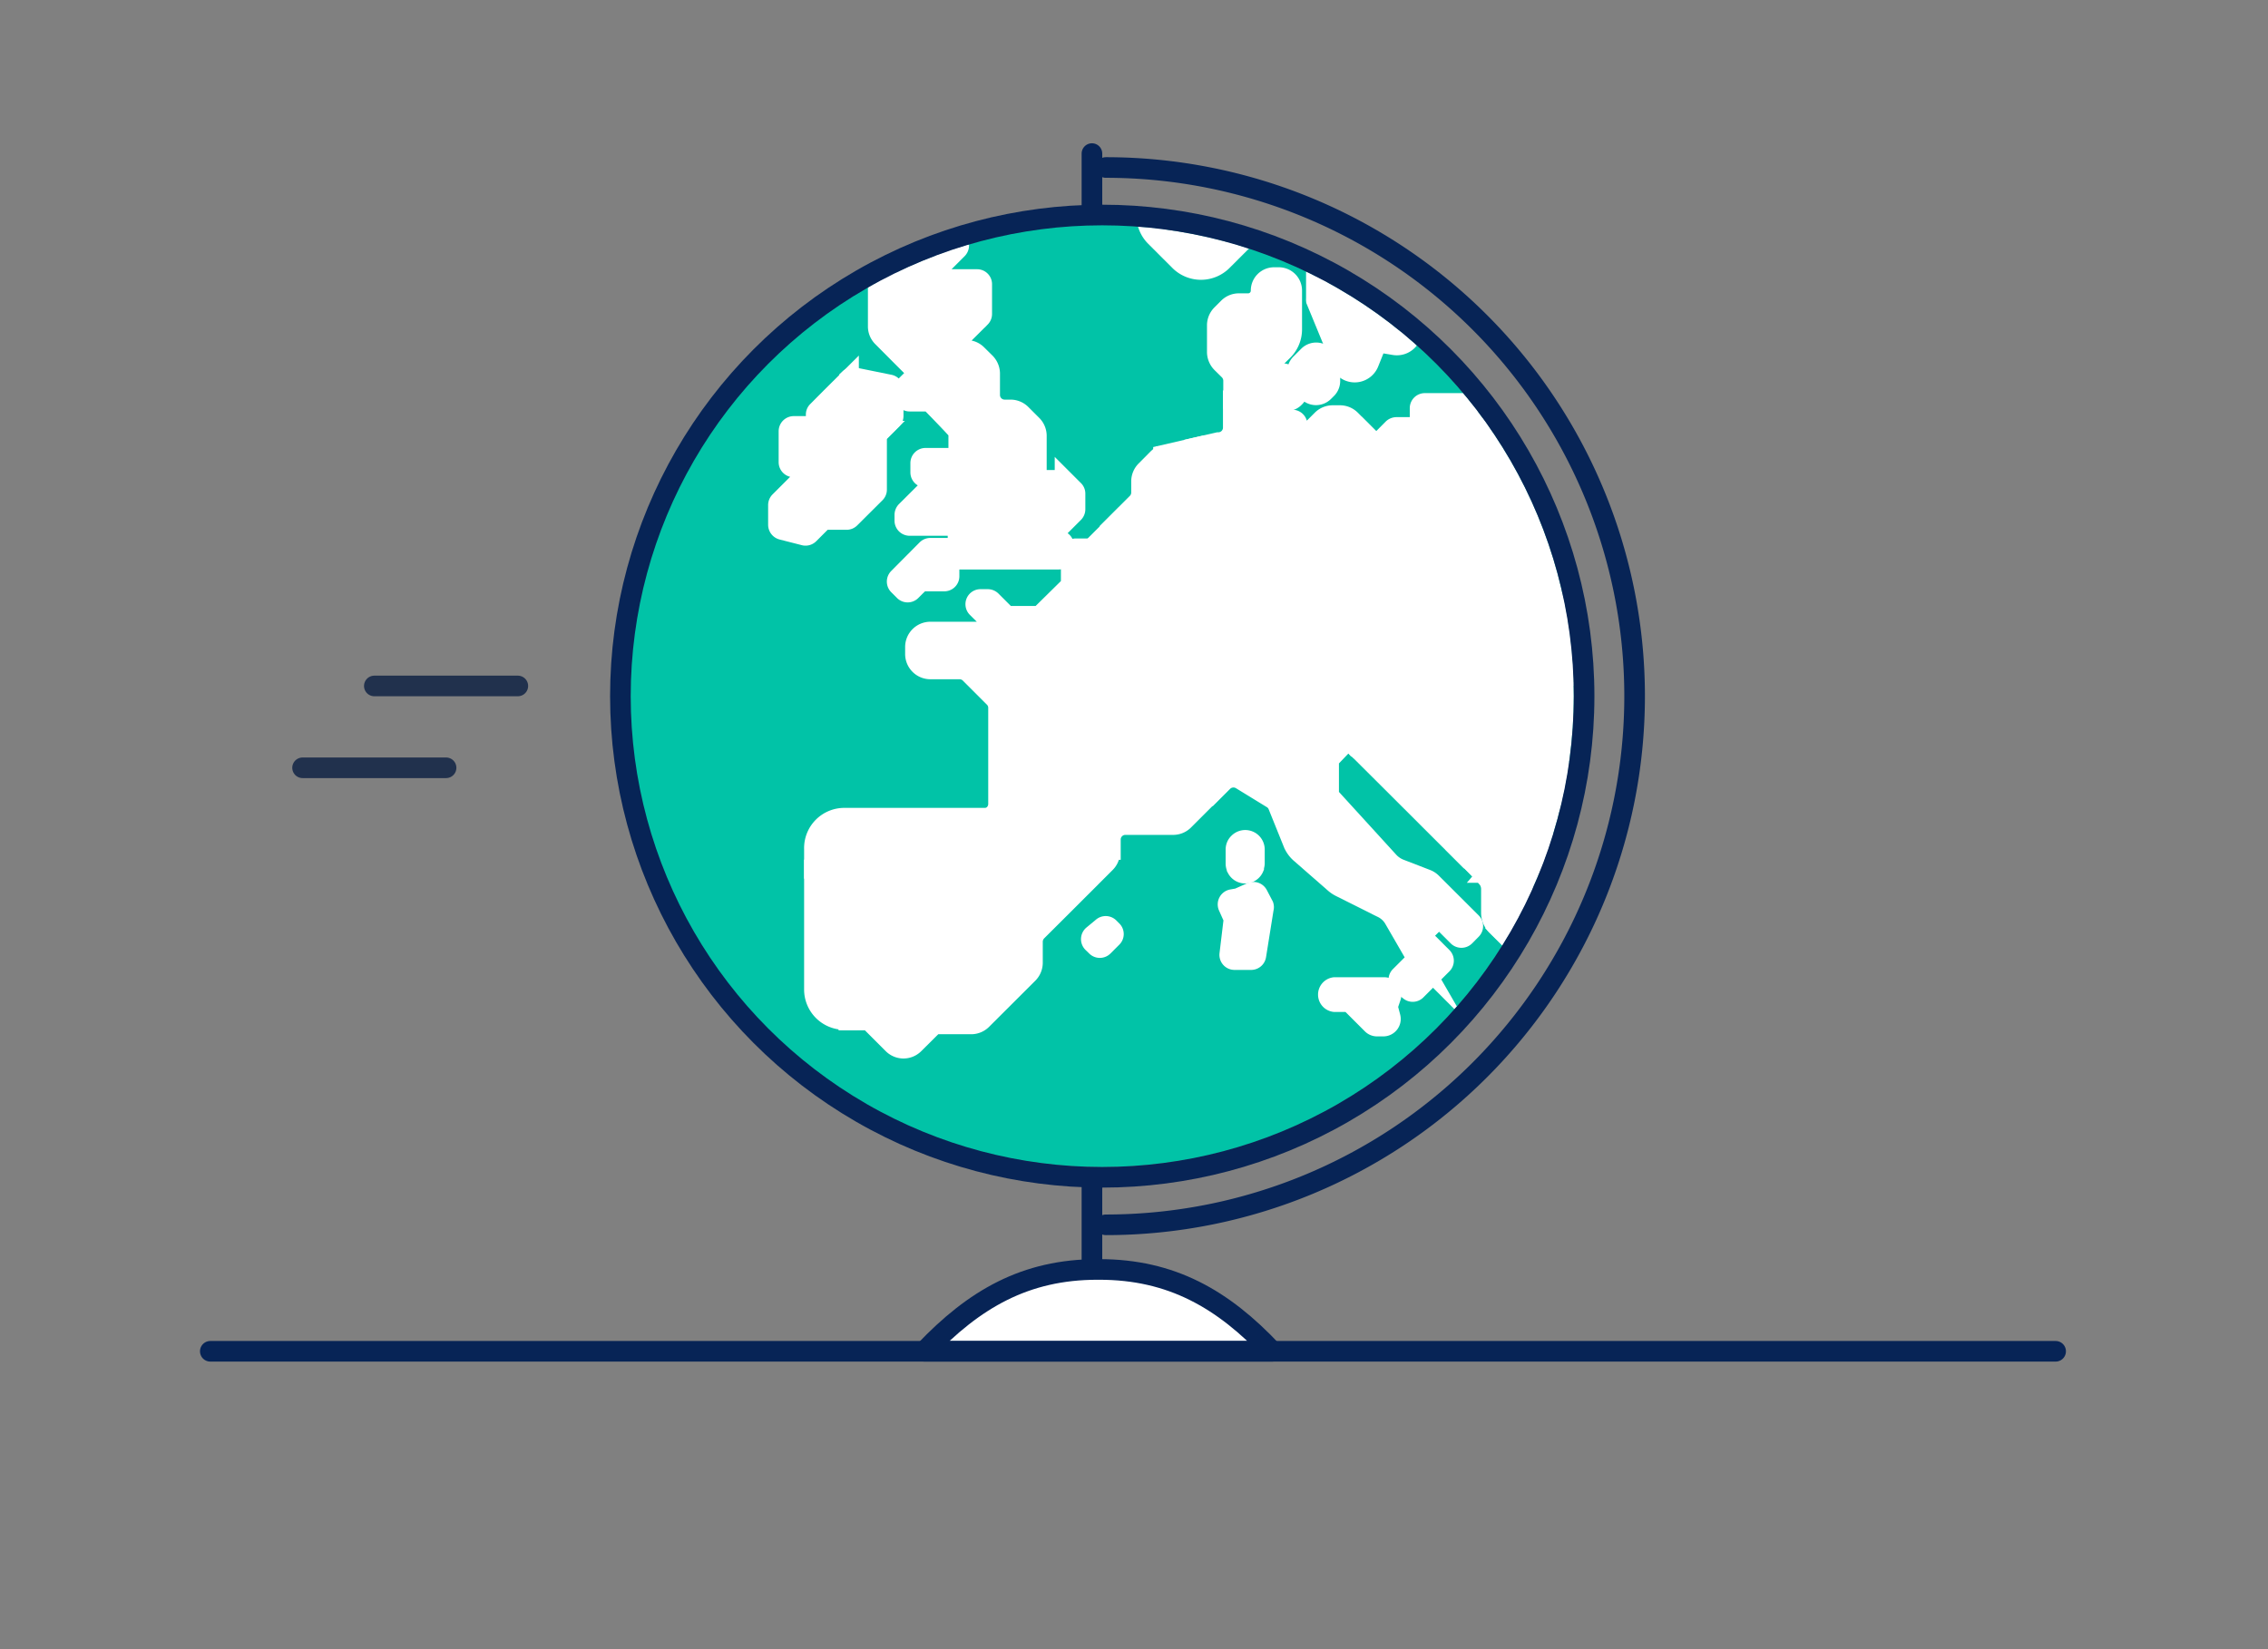 <svg id="Layer_1" data-name="Layer 1" xmlns="http://www.w3.org/2000/svg" xmlns:xlink="http://www.w3.org/1999/xlink" viewBox="0 0 220 160"><rect x="0" y="0" width="220" height="160" fill="#808080" stroke="none"/><defs><style>.cls-1{fill:#01c3a7;}.cls-2,.cls-6{fill:#fff;}.cls-2,.cls-3,.cls-8{stroke:#072456;}.cls-2,.cls-3,.cls-7,.cls-8{stroke-linecap:round;}.cls-2,.cls-3,.cls-7{stroke-linejoin:round;}.cls-2,.cls-3,.cls-6,.cls-7,.cls-8{stroke-width:2px;}.cls-3,.cls-7,.cls-8{fill:none;}.cls-4{clip-path:url(#clip-path);}.cls-5{clip-path:url(#clip-path-2);}.cls-6{stroke:#fff;}.cls-6,.cls-8{stroke-miterlimit:10;}.cls-7{stroke:#21314d;}</style><clipPath id="clip-path"><ellipse class="cls-1" cx="106.9" cy="67.54" rx="45.76" ry="45.7"/></clipPath><clipPath id="clip-path-2"><rect class="cls-1" x="58.29" y="10.82" width="101.83" height="101.69"/></clipPath></defs><title>Dashboard_TrainilneEurope</title><path class="cls-2" d="M89.68,131.1c4.82-5.07,9.78-7.94,16.78-7.94h.17c7,0,12,2.87,16.77,7.94Z"/><line class="cls-3" x1="105.92" y1="20.86" x2="105.92" y2="14.9"/><line class="cls-3" x1="105.92" y1="122.16" x2="105.92" y2="115.21"/><path class="cls-3" d="M107.27,16.25a51.29,51.29,0,1,1,0,102.58"/><ellipse class="cls-1" cx="106.9" cy="67.54" rx="45.76" ry="45.7"/><g class="cls-4"><rect class="cls-1" x="58.29" y="10.82" width="101.83" height="101.69"/><g class="cls-5"><g id="Separate_countries" data-name="Separate countries"><path class="cls-6" d="M133.22,44.63l.24.25a.65.65,0,0,1,0,.93l-.37.37a.51.51,0,0,0,0,.72l.83.83a.64.64,0,0,1,.19.46v3.25a.48.48,0,0,0,.15.36l.53.53a.68.68,0,0,1,.19.46v.65a.66.66,0,0,1-.27.53l.78,0a1.52,1.52,0,0,1,.48.1l1.78.69a.39.39,0,0,1,.28.43l0,.25a.25.25,0,0,0,0,.17l.45.61a.23.23,0,0,0,.22.1.26.26,0,0,0,.19-.15l.19-.44a.38.38,0,0,1,.26-.22.37.37,0,0,1,.33.07l4.05,3.21a.24.24,0,0,0,.14,0l5.9.31a.3.3,0,0,1,.18.06l1.79,1.14a.25.25,0,0,0,.17,0l.53-.09a.26.26,0,0,0,.17-.12.23.23,0,0,0,0-.2l-.46-1.25a.37.37,0,0,1,.08-.4l2.56-2.56a.2.2,0,0,0,.07-.16v-3.7h0V49.8a.23.23,0,0,0-.07-.17l-.36-.36a.37.37,0,0,1-.11-.27.4.4,0,0,1,.11-.27l1.32-1.31a.26.26,0,0,0,.07-.17V44.81a.28.28,0,0,0-.07-.17l-1.15-1.15a.42.42,0,0,1-.09-.14L154,42l-1-1a.43.43,0,0,1-.13-.3v-.19h-6.92a.6.6,0,0,1-.23.06h-1.95a.47.47,0,0,1-.46-.46V39.6a.46.46,0,0,0-.46-.46h-4.64a.46.46,0,0,0-.46.46V41a.47.47,0,0,1-.47.47h-1.82a.51.51,0,0,0-.33.13l-1.31,1.32a.47.47,0,0,1-.66,0l-.07-.07v1.45A.48.48,0,0,0,133.22,44.63Z"/><path class="cls-6" d="M82.64,96.51l.38-.37a1.39,1.39,0,0,0,.4-1V89.74a1.51,1.51,0,0,1,.45-1.08l.91-.9a1.38,1.38,0,0,0,.4-1v-1A1.38,1.38,0,0,0,83.8,84.4H79V96a2.91,2.91,0,0,0,2.91,2.91h.26V97.59A1.5,1.5,0,0,1,82.64,96.51Z"/><path class="cls-6" d="M108.14,52.4h1.52a.49.49,0,0,0,.33-.13l.64-.64a.6.6,0,0,1,.86,0L112.9,53a.62.62,0,0,1,.18.42v.45a.46.46,0,0,0,.46.46.47.47,0,0,0,.46-.46V51a.63.63,0,0,1,.17-.43l1.46-1.45a.51.51,0,0,0,.13-.33V43.5l-2.9.67a1.49,1.49,0,0,0-.55.34l-1.15,1.16a1.46,1.46,0,0,0-.43,1v1.14a1.45,1.45,0,0,1-.42,1l-2.62,2.62v.46A.45.45,0,0,0,108.14,52.4Z"/><path class="cls-6" d="M135.21,72.55a.51.51,0,0,0,.36-.15l.74-.74a.49.49,0,0,0,.15-.36v-.78a.65.65,0,0,1,.2-.47l.81-.81a.51.51,0,0,0,0-.72l0,0a.54.54,0,0,0-.73,0l-.52.53a.68.68,0,0,1-.47.19h-1.17a.49.49,0,0,0-.36.15l-.34.34a.66.66,0,0,1-.46.19h-2a.78.78,0,0,1,0,.22v1.54a.7.7,0,0,1-.16.44h0l.47.46h3.48Z"/><path class="cls-6" d="M152.85,39.17a.32.32,0,0,0-.08-.21l-.55-.55a.32.32,0,0,0-.21-.08h-1.3a.43.43,0,0,1-.3-.13l-2-2v1.94a.46.46,0,0,1-.46.47h-1.32a.46.46,0,0,0-.47.46v1a.52.52,0,0,1-.07.25h6.76Z"/><path class="cls-6" d="M140.62,80.64l-3.33-3.33a1.51,1.51,0,0,1-.45-1.08V73.8a.31.31,0,0,1,.3-.3h5.36a.31.31,0,0,1,.21.09l1.3,1.3a.16.16,0,0,0,.22,0l.49-.48a.15.15,0,0,0,0-.11V72.93a.15.15,0,0,0,0-.11L143.6,71.7s0-.06-.06-.09a2,2,0,0,1-1.2.43h-.09a1.89,1.89,0,0,1-1.06-.39l-1-.75-.13-.11-2.32-2a.62.62,0,0,1-.18.57l-.81.81a.51.51,0,0,0-.15.37v.78a.66.66,0,0,1-.19.46l-.75.75a.66.66,0,0,1-.46.19h-3.34l2.76,2.75,6.4,6.39v-.23A1.36,1.36,0,0,0,140.62,80.64Z"/><path class="cls-6" d="M143.21,79.93l1-1a.29.29,0,0,1,.21-.09h.46a.16.16,0,0,0,.16-.15v-.33a.16.16,0,0,0-.05-.11l-.32-.32a.29.29,0,0,1-.06-.33.28.28,0,0,1,.27-.18.14.14,0,0,0,.14-.1.14.14,0,0,0,0-.16l-.73-.73a.28.28,0,0,1-.07-.3l.47-1.46-.34.34a.31.31,0,0,1-.42,0l-1.3-1.31a.15.15,0,0,0-.11,0h-5.36a.15.15,0,0,0-.15.15v2.43a1.38,1.38,0,0,0,.4,1l3.33,3.32a1.51,1.51,0,0,1,.45,1.08V82l1.59,1.59V81A1.51,1.51,0,0,1,143.21,79.93Z"/><path class="cls-6" d="M104.41,82a.36.36,0,0,0-.36-.36h-2.18a.36.36,0,0,0-.36.35v0a.5.5,0,0,1-.5.5h-2.1a.47.47,0,0,1-.35-.15l-2.81-2.8a.44.44,0,0,1-.1-.16l0,0-.19,0H81.94A2.9,2.9,0,0,0,79,82.36v1.89H83.8a1.53,1.53,0,0,1,1.53,1.53v1a1.51,1.51,0,0,1-.45,1.08l-.91.91a1.35,1.35,0,0,0-.4,1v5.42a1.51,1.51,0,0,1-.45,1.08l-.37.37a1.34,1.34,0,0,0-.41,1v1.32h1.77a.46.46,0,0,1,.33.13l2.2,2.2a1.44,1.44,0,0,0,2,0l1.82-1.81a.45.45,0,0,1,.33-.14h3.44a1.45,1.45,0,0,0,1-.42l4.5-4.49a1.47,1.47,0,0,0,.42-1v-2.1a1.5,1.5,0,0,1,.43-1l2.81-2.8,3.83-3.83a1.46,1.46,0,0,0,.43-1v0h-2.81A.5.5,0,0,1,104.41,82Z"/><path class="cls-6" d="M131.29,71.64V70.1a.51.51,0,0,0-.51-.51H129a.61.61,0,0,1-.46-.2l-1.16-1.15a.51.51,0,0,0-.37-.15h-2.71a.51.51,0,0,0-.36.15l-2.89,2.89a.65.65,0,0,1-.93,0l-.83-.83a.54.54,0,0,0-.73,0l-.7.7a.62.62,0,0,1-.46.19h-2v.36a.55.55,0,0,0,.15.36l.78.77a.68.68,0,0,1,.19.47.66.66,0,0,1-.19.46L116,74a.51.51,0,0,0,0,.72l.26.27a.62.62,0,0,1,.19.46v1.23a.51.51,0,0,0,.52.51h.14l.14,0,1.36-1.36a1.47,1.47,0,0,1,1.79-.22l3,1.84a1.42,1.42,0,0,1,.59.69l1.48,3.67a2.63,2.63,0,0,0,.75,1l3.27,2.86a2.69,2.69,0,0,0,.6.39l4,2a2.7,2.7,0,0,1,1.17,1.1l2.07,3.58a.47.47,0,0,1-.08.56l-1.43,1.43a.46.46,0,0,0,.05.69l.86.66a.46.46,0,0,0,.61,0l2.55-2.55a.46.46,0,0,0,0-.65l-1.77-1.77a.47.47,0,0,1,0-.66l1.15-1.14a.46.46,0,0,1,.65,0l1.51,1.51a.47.47,0,0,0,.66,0l.64-.65a.46.46,0,0,0,0-.65l-3.85-3.84a1.47,1.47,0,0,0-.51-.34l-2.59-1a2.92,2.92,0,0,1-1.07-.73L129,77.35a.47.47,0,0,1-.12-.31V73.85a.48.48,0,0,1,.13-.32L130.47,72a.45.45,0,0,1,.66,0l0,0h0A.5.5,0,0,0,131.29,71.64Z"/><path class="cls-6" d="M117,77.31a.66.66,0,0,1-.66-.66V75.42a.51.51,0,0,0-.15-.36l-.27-.26a.68.68,0,0,1-.19-.47.66.66,0,0,1,.19-.46l.37-.36a.55.55,0,0,0,.15-.36.51.51,0,0,0-.15-.36l-.78-.78a.66.66,0,0,1-.19-.46v-.86a.5.5,0,0,0-.32-.48.51.51,0,0,0-.55.11.65.65,0,0,1-.47.2.66.66,0,0,1-.46-.19l0,0a.67.67,0,0,1,0-.93L117,65.83a.51.51,0,0,0,.15-.36V62.33a.64.64,0,0,1,.19-.47l.6-.6a.49.49,0,0,0,.11-.56.5.5,0,0,0-.47-.31h-1a.66.66,0,0,1-.46-.19l-1-1a.51.51,0,0,0-.36-.15h-1.5a.62.62,0,0,1-.46-.19l-1.5-1.5a.56.56,0,0,0-.37-.15h-1.86a.67.67,0,0,1-.47-.19L106,54.44a.63.63,0,0,1-.2-.46v-.74h-1.43a.45.45,0,0,0-.46.46v2.91a.43.43,0,0,1-.14.32L101,59.66a.51.51,0,0,1-.33.13H97.83a.46.46,0,0,1-.32-.13l-1.37-1.37a.49.49,0,0,0-.33-.13h-.69a.46.46,0,0,0-.33.79l1.59,1.58a.46.46,0,0,1-.33.79h-5.8a1.45,1.45,0,0,0-1.45,1.46v.67a1.45,1.45,0,0,0,1.45,1.45h2.86a1.45,1.45,0,0,1,1,.43l2.32,2.32a1.42,1.42,0,0,1,.43,1V78a1.44,1.44,0,0,1-1.11,1.4h0a.28.28,0,0,0,.08.11l2.8,2.8a.33.33,0,0,0,.25.1H101a.36.36,0,0,0,.36-.35v0a.5.5,0,0,1,.5-.5h2.18a.5.5,0,0,1,.5.5.36.36,0,0,0,.36.36h2.81v-1A1.45,1.45,0,0,1,109.17,80h4.65a1.45,1.45,0,0,0,1-.42l2.25-2.25H117Z"/><path class="cls-6" d="M144.77,83.74v-.37a1.51,1.51,0,0,1,.45-1.08l0,0a1.51,1.51,0,0,1,1.08-.45h.09a.15.15,0,0,0,.11,0l.61-.61L144.35,79l0,0-1,1a1.37,1.37,0,0,0-.4,1v2.72L144.16,85h0l.29-.35A1.34,1.34,0,0,0,144.77,83.74Z"/><path class="cls-6" d="M155-22.78l-.7-.7a2.31,2.31,0,0,1-.7-1.68,2.22,2.22,0,0,0-.66-1.58l-6.13-6.13-.11.11a1.07,1.07,0,0,0-.31.76v1.51a1.22,1.22,0,0,1-1.22,1.22h-1.69a1.07,1.07,0,0,0-.76.32l-3.46,3.45a1.07,1.07,0,0,0-.32.76v3.38a1.2,1.2,0,0,1-.36.86l-5.39,5.39a1.07,1.07,0,0,0-.31.76v9.92a1.22,1.22,0,0,1-.36.86l-3,3a1.1,1.1,0,0,0-.31.76V14.32a1.22,1.22,0,0,1-.36.86l-1.33,1.32a1.07,1.07,0,0,0-.31.76v2.11a1.22,1.22,0,0,1-1.18,1.21l1.53,1.53a.49.49,0,0,1,.13.33V29a.59.59,0,0,0,0,.14l2.69,6.53a1.45,1.45,0,0,0,2.38-.49l.67-1.67a.46.46,0,0,1,.51-.28l1.31.22a1.45,1.45,0,0,0,1.49-.68l1.25-2.08a1.54,1.54,0,0,0,.21-.75V23.27a1.73,1.73,0,0,1,.51-1.23L142,18.8a1.78,1.78,0,0,0,.51-1.24V15A1.76,1.76,0,0,0,142,13.8l-1.3-1.3a1.73,1.73,0,0,1-.51-1.23v-6A1.72,1.72,0,0,1,140.72,4l9-9a1.78,1.78,0,0,0,.51-1.23v-4.19a1.72,1.72,0,0,1,.51-1.23l1.64-1.64a1.75,1.75,0,0,1,2.47,0l.79.79v-8.66A2.26,2.26,0,0,0,155-22.78Z"/><path class="cls-6" d="M172,1.61,170.15,0a1.56,1.56,0,0,1-.55-1.14,1.57,1.57,0,0,1,.46-1.18,1.43,1.43,0,0,0,.42-1,1.42,1.42,0,0,0-.42-1l-1.63-1.63A1.56,1.56,0,0,1,168-7.07v-3.58a1.57,1.57,0,0,1,.46-1.12l.59-.59a1.39,1.39,0,0,0,.42-1v-1a1.42,1.42,0,0,0-.13-.61l-1.75-3.67a1.57,1.57,0,0,1,0-1.37l1.37-2.84a1.42,1.42,0,0,0-.28-1.64l-2-2a1.58,1.58,0,0,1-.47-1.12v-4.68a1.57,1.57,0,0,1,.47-1.12l.54-.55a1.44,1.44,0,0,0,0-2l-2.67-2.66a1.24,1.24,0,0,1-.93.44h-2.16a1.07,1.07,0,0,0-1.07,1.07v4.49a1.22,1.22,0,0,1-.36.86l-1.39,1.39a1.24,1.24,0,0,1-.87.36h-3.86a1.2,1.2,0,0,1-.86-.36L149.47-34a1.07,1.07,0,0,0-.76-.31A1.1,1.1,0,0,0,148-34l-1,1,6.13,6.12a2.38,2.38,0,0,1,.7,1.69,2.18,2.18,0,0,0,.66,1.58l.7.7a2.38,2.38,0,0,1,.7,1.69v8.81l1.27,1.27a1.72,1.72,0,0,1,.51,1.23v2.31a1.73,1.73,0,0,1-.51,1.23L149.55,1.2A1.73,1.73,0,0,0,149,2.43v10.5a1.73,1.73,0,0,0,.51,1.23L152,16.62a1.74,1.74,0,0,0,1.9.37l7.19-3a1.7,1.7,0,0,1,.67-.13h2l8.42-10.26A1.42,1.42,0,0,0,172,1.61Z"/><path class="cls-6" d="M127.1,19.37V17.26a1.22,1.22,0,0,1,.36-.86l1.32-1.32a1.07,1.07,0,0,0,.32-.76V.17a1.22,1.22,0,0,1,.36-.86l3-3a1.1,1.1,0,0,0,.31-.76v-9.92a1.2,1.2,0,0,1,.36-.86l5.39-5.39a1.07,1.07,0,0,0,.32-.76v-3.38a1.21,1.21,0,0,1,.35-.86L142.64-29a1.23,1.23,0,0,1,.87-.36h1.69a1.07,1.07,0,0,0,1.07-1.08V-32a1.2,1.2,0,0,1,.36-.86l1.22-1.22a1.22,1.22,0,0,1,.86-.36,1.23,1.23,0,0,1,.87.36l3.52,3.52a1.07,1.07,0,0,0,.76.31h3.86a1.07,1.07,0,0,0,.76-.31l1.4-1.39a1.1,1.1,0,0,0,.31-.76V-37.2a1.22,1.22,0,0,1,1.22-1.22h2.16a1.07,1.07,0,0,0,1.07-1.07v-6.14H154.33a2.87,2.87,0,0,0-2.05.85L136.73-29.26a2.91,2.91,0,0,0-.85,2.06v1.12a2.91,2.91,0,0,1-.85,2l-6.45,6.44a2.88,2.88,0,0,0-.85,2.05V-9.1A2.91,2.91,0,0,1,126.88-7L119.62.2l-7.54,7.53a2.91,2.91,0,0,0-.85,2V20.94a2.92,2.92,0,0,0,.85,2l2.36,2.36a2.92,2.92,0,0,0,4.11,0l5.82-5.81a.46.46,0,0,1,.65,0l.91.91h.1A1.07,1.07,0,0,0,127.1,19.37Z"/><path class="cls-6" d="M150.71,38.18H152a.44.44,0,0,1,.31.13l.55.55a.44.44,0,0,1,.13.31v1.47a.3.3,0,0,0,.08.2l1.58,1.57a.29.29,0,0,0,.2.09h1.78a.31.31,0,0,0,.21-.09L159,40.26a.29.29,0,0,0,.09-.21V38.86a.43.43,0,0,1,.44-.43H161a.25.25,0,0,0,.2-.09l.5-.49a.28.28,0,0,0,.06-.32.3.3,0,0,0-.27-.17.44.44,0,0,1-.43-.44v-1l-3.33-3.32a1.39,1.39,0,0,0-1-.41h-5.83a1.38,1.38,0,0,0-1,.41l-1.28,1.28a.57.57,0,0,1-.13.08l-.13,0v2l2.1,2.1A.3.3,0,0,0,150.71,38.18Z"/><path class="cls-6" d="M172,69.24a1.45,1.45,0,0,1,1-.42h2.07a1.45,1.45,0,0,1,1,.37l.42.38a1.46,1.46,0,0,1,.06,2.11l-.6.59a.43.43,0,0,0,0,.61l.49.5a1.11,1.11,0,0,1,.34.81v.2a1.15,1.15,0,0,0,.34.82l.33.33a1.15,1.15,0,0,0,1.63,0h0a1.13,1.13,0,0,1,.81-.34h.53a1.45,1.45,0,0,0,1-.42l.09-.09a1.5,1.5,0,0,1,1-.43h.67a.43.43,0,1,0,0-.86h-.89a1.49,1.49,0,0,1-1-.42l-.2-.21a1.46,1.46,0,0,1-.43-1V71a1.5,1.5,0,0,1,.43-1l.72-.72a1.49,1.49,0,0,1,1-.42h2.56a.43.43,0,0,0,.3-.13l1.17-1.16a.75.75,0,0,0,.22-.53.75.75,0,0,1,.75-.76h.28l1.43-1.42a.48.48,0,0,1,.36-.15h1.87a.36.36,0,0,0,.36-.36V59.75a.36.36,0,0,0-.11-.25l-3.57-3.57a1.19,1.19,0,0,0-.87-.36H182.2a.51.51,0,0,1-.51-.51V52.64a.36.36,0,0,0-.36-.36h-1.89a.51.51,0,0,1-.36-.87l.76-.76a.36.36,0,0,0,.11-.26.36.36,0,0,0-.11-.25l-1.37-1.37a.33.33,0,0,0-.25-.1h-3a.37.37,0,0,0-.37.36.5.5,0,0,1-.5.5h-.83a.55.55,0,0,1-.31-.1h-.32a1.43,1.43,0,0,0-1.43,1.43,1.59,1.59,0,0,1-1.59,1.58h-3a1.57,1.57,0,0,1-1.12-.46l-1.11-1.11a1.42,1.42,0,0,0-1-.42h-6.53a1.43,1.43,0,0,0-1,.42L155,52v3.66a.4.4,0,0,1-.11.27l-2.56,2.55a.24.24,0,0,0-.06.25l.47,1.25a.36.36,0,0,1,0,.32.38.38,0,0,1-.27.19l-.53.09h-.06l-.4,2.18.06.06,1.39,1.39a.28.28,0,0,0,.17.07h3.39a.35.35,0,0,1,.27.11l.65.64a.2.2,0,0,0,.16.07H158a.23.23,0,0,0,.23-.23v-.35a.39.39,0,0,1,.39-.38h1.88a.23.23,0,0,0,.24-.23v-.62a.38.38,0,0,1,.38-.38h.69l.11,0v0l.69-.13H165a.23.23,0,0,1,.17.07l2.45,2.44a.28.28,0,0,1,.07.17v.78a.07.07,0,0,0,0,.06l.82.82a.23.23,0,0,1,.07.17v.56a.07.07,0,0,0,0,.06l.65.65a.23.23,0,0,1,.07.17v.88a.23.23,0,0,1-.24.23h-1.17a.23.23,0,0,1-.24-.23.09.09,0,0,0-.16-.07l-.11.11a.07.07,0,0,0,0,.06v1.19a.2.2,0,0,1-.07.16l-1.83,1.83.54.54a.23.23,0,0,0,.17.07h.93a.23.23,0,0,0,.17-.07l.69-.68a.38.38,0,0,1,.54,0l.23.23a1.22,1.22,0,0,1,.35-.78Z"/><path class="cls-6" d="M121.91,36.68a.42.42,0,0,1,.13-.32L124.45,34a2.88,2.88,0,0,0,.85-2.05V28.2A1.26,1.26,0,0,0,124,26.93h-.41a1.26,1.26,0,0,0-1.26,1.27h0a1.26,1.26,0,0,1-1.27,1.26h-.91a1.42,1.42,0,0,0-1,.43l-.64.64a1.46,1.46,0,0,0-.43,1v2.66a1.5,1.5,0,0,0,.43,1l.73.72a1.49,1.49,0,0,1,.42,1v1.75h2.24Z"/><path class="cls-6" d="M148.56,33.77l1.29-1.27a1.49,1.49,0,0,1,1.07-.45h5.83a1.51,1.51,0,0,1,1.08.45l3.23,3.22v-.14a.43.43,0,0,1,.43-.43h2.32a.29.29,0,0,0,.2-.09l1.57-1.56h-.37a.51.51,0,0,1-.51-.51V29.2a.35.35,0,0,0-.1-.26l-1.15-1.14a.51.51,0,0,1-.15-.36.49.49,0,0,1,.15-.36h-3a1.55,1.55,0,0,1-1.08-.44l-.67-.67a1.39,1.39,0,0,0-1-.41,1.36,1.36,0,0,0-1,.41l-.22.21a1.49,1.49,0,0,1,.16.65v1.82a1.42,1.42,0,0,1-2.42,1l-1.78-1.77a1.44,1.44,0,0,0-2.05,0l-1.61,1.61a1.46,1.46,0,0,0-.43,1v3.34l.07,0A.16.16,0,0,0,148.56,33.77Z"/><path class="cls-6" d="M166.42,75.62l.26-.26a1.19,1.19,0,0,1,.85-.35h0a1.19,1.19,0,0,0,1.19-1.19v-.65l-.34-.33a.24.24,0,0,0-.33,0l-.69.69a.39.39,0,0,1-.27.11h-.93a.39.39,0,0,1-.27-.11l-.65-.65a.4.4,0,0,1-.11-.27v-4.9a.28.28,0,0,0-.07-.17l-1.67-1.66a.39.39,0,0,1-.11-.27V64.53a.23.23,0,0,0-.07-.17L162,63.11a.24.24,0,0,0-.16-.07h-.69a.23.23,0,0,0-.23.24v.62a.39.39,0,0,1-.39.38h-1.88a.23.23,0,0,0-.24.23v.35a.38.38,0,0,1-.38.38h-.44a.39.39,0,0,1-.27-.11l-.64-.65a.23.23,0,0,0-.17-.07H153l-.41.53a.38.38,0,0,1-.3.15h-.73a.27.27,0,0,0-.17.06l-.81.81a.28.28,0,0,0-.07.17V67a.39.39,0,0,1-.11.27l-.84.84a.23.23,0,0,0-.07.17V69.4a.36.36,0,0,1-.12.27l-.66.66a.36.36,0,0,1-.25.11l-1.34.07,2.95,2.94a.3.3,0,0,1,.08.21v1.12a.16.16,0,0,0,.16.16h2.05a.29.29,0,0,1,.3.3v1.41a.16.16,0,0,0,.05.11l1.16,1.16a.16.16,0,0,0,.11,0h5.8a.16.16,0,0,0,.11,0L161,76.83a.3.3,0,0,1,.21-.08h2.5a.3.3,0,0,1,.21.08L166.07,79V76.46A1.19,1.19,0,0,1,166.42,75.62Z"/><path class="cls-6" d="M157.73,25.42a1.51,1.51,0,0,1,1.08.45l.67.66a1.39,1.39,0,0,0,1,.41h3.13l.47-.47a.36.36,0,0,0,.11-.25.36.36,0,0,0-.11-.26l-.58-.58A1.51,1.51,0,0,1,163,24.3V22.44a1.51,1.51,0,0,1,.45-1.08l1.65-1.65a.35.35,0,0,0,0-.51l-.72-.73a1,1,0,0,1-.93.75h-6.91a1.38,1.38,0,0,0-1,.42l-.89.88a1.45,1.45,0,0,0-.41,1v1.71a1.43,1.43,0,0,0,.41,1l1.6,1.6a2,2,0,0,1,.19.22l.18-.18A1.53,1.53,0,0,1,157.73,25.42Z"/><path class="cls-6" d="M164.3,83.07a.56.56,0,0,1,0-.79l.49-.5a.52.52,0,0,0,.17-.39v-1a.56.56,0,0,1,.56-.56h0a.55.55,0,0,0,.55-.55v-.11l-2.27-2.27a.16.16,0,0,0-.11,0h-2.5a.16.16,0,0,0-.11,0L160,78a.29.29,0,0,1-.21.09H154a.29.29,0,0,1-.21-.09l-1.16-1.15-.13.3a1,1,0,0,0-.07.35v1.32a.84.84,0,0,0,.26.62,1.06,1.06,0,0,1,.3.73,1,1,0,0,1-.3.73l-.06.06a.85.85,0,0,0-.26.62v2h0l.57.57a.26.26,0,0,1,.08.13l.39,1.33h3a.3.3,0,0,1,.21.08l.24.24a.21.21,0,0,0,.11,0h3.15a.15.15,0,0,0,.15-.15V85a.3.3,0,0,1,.3-.3h.5a.16.16,0,0,0,.11,0l.6-.59a.27.27,0,0,1,.21-.09h3.19a.38.38,0,0,0-.09-.13Z"/><path class="cls-6" d="M196,81.54h.63a.87.87,0,0,1,.87.87v1.82a.83.83,0,0,1-.26.61l-.74.75a1.15,1.15,0,0,1-.29.2l.23,0h2.77a1.1,1.1,0,0,1,.77.32l.24.24,4.26-.11,0,0a.31.31,0,0,1,0-.44l.33-.33a.31.31,0,0,1,.44,0l.94.94a.21.21,0,0,0,.12,0h1.34a.16.16,0,0,0,.16-.16v-.47a.18.18,0,0,0,0-.12l-.63-.63a.34.34,0,0,1-.09-.22v-.15a.29.29,0,0,1,.09-.21l.43-.46h-.91a.34.34,0,0,1-.22-.09l-.71-.71a.31.31,0,0,1-.09-.22.29.29,0,0,1,.09-.22l.25-.25a.2.2,0,0,0,0-.24l-.95-.94a.8.8,0,0,0-.57-.24h-.55a.8.8,0,0,0-.57.24l-.64.64a.31.31,0,0,1-.22.09h-.64a.31.31,0,0,1-.31-.31v-.32a.16.16,0,0,0-.16-.16h-.81a.27.27,0,0,1-.21-.09l-.58-.58a1.39,1.39,0,0,0-1-.4h-2a1.51,1.51,0,0,1-1.08-.45l-.41-.41a1.39,1.39,0,0,0-1-.41h-.74a1.86,1.86,0,0,0-.34,0l-.29.08L195,81.12A1.45,1.45,0,0,0,196,81.54Z"/><path class="cls-6" d="M203.21,91.12v-1.2a.16.16,0,0,0-.17-.16h-.92a.67.67,0,0,1-.66-.66v-.92a1,1,0,0,0-.27-.67l-1.28-1.27a1,1,0,0,0-.67-.28h-2.77a1.18,1.18,0,0,1-.45-.1.76.76,0,0,1-.21,0h-.49a1,1,0,0,0-.72.29l-.87.88a1,1,0,0,1-.72.3h-.29a1,1,0,0,1-.72-.3l-.13-.13a1,1,0,0,0-1.44,0l-.1.1a1.47,1.47,0,0,1-1,.42h-1.19a1.45,1.45,0,0,1-1-.42l-.27-.27a1.45,1.45,0,0,0-1-.43H184a1.49,1.49,0,0,1-1-.42l-1.09-1.1a1.5,1.5,0,0,0-1-.43h-5.21a1.46,1.46,0,0,0-1,.43l-1.33,1.32-.3.3a1.46,1.46,0,0,1-1,.43h-.12a1.46,1.46,0,0,1-1-.43l-.05,0a1.46,1.46,0,0,0-1-.43h-2.23l-.31.59,0,0,.24.24a1.39,1.39,0,0,1,0,2h0a1.38,1.38,0,0,1-1,.42h-4.71l-.07.08-1.2,1.2a1,1,0,0,0-.29.7v1.47a1,1,0,0,0,.29.71l1.73,1.73L165.18,98l2.93,2.93a1.49,1.49,0,0,0,1,.42h.27a1.45,1.45,0,0,0,1.46-1.45v-.3a.45.45,0,0,1,.46-.46h2a.46.46,0,0,1,.47.46v.58a1.45,1.45,0,0,0,1.45,1.45H178a1.41,1.41,0,0,0,1-.43l1.55-1.54a.47.47,0,0,1,.33-.14h19.67a2.9,2.9,0,0,0,2.91-2.9V92.17a.45.45,0,0,1,.17-.36l-.22-.23A.64.64,0,0,1,203.21,91.12Z"/><path class="cls-6" d="M149,87.36h.46a1.38,1.38,0,0,0,1-.4l.23-.24a1.55,1.55,0,0,1,1.08-.44h.88a.16.16,0,0,0,.11,0l.5-.5,0,0-.39-1.34s0,0,0-.06l-1-1a.14.14,0,0,0-.11,0H150a.3.3,0,0,1-.21-.08l-.19-.19h0l-.14.4a.3.3,0,0,1-.27.24l-.9,0a.15.15,0,0,0-.13.1l-.21.47h0a.17.17,0,0,1,0,.07l-.32,1.8a.17.17,0,0,0,0,.1l.49,1.07a.16.16,0,0,0,.15.08l.73,0Z"/><path class="cls-6" d="M206.53,92l-.45-.45a.64.64,0,0,0-.46-.19h-.32a1,1,0,0,1-.67-.27l-.23-.24a.81.81,0,0,0-.57-.23h-.47v.48a.51.51,0,0,0,.14.36l.26.25a.47.47,0,0,1,.48.11l2,2a.45.45,0,0,0,.45.11v-1.5A.66.66,0,0,0,206.53,92Z"/><path class="cls-6" d="M166.66,86a1.41,1.41,0,0,1-1-.41l-.31-.3a.59.59,0,0,1-.16-.4V84.2a.37.37,0,0,0,0-.11h-3.25a.15.15,0,0,0-.11,0l-.6.6a.3.3,0,0,1-.21.08h-.5a.16.16,0,0,0-.15.16v.89a.31.31,0,0,1-.3.3h-3.15a.31.31,0,0,1-.21-.09l-.24-.23a.16.16,0,0,0-.11,0h-3a.16.16,0,0,0-.11,0l-.5.49a.29.29,0,0,1-.21.09h-.88a1.36,1.36,0,0,0-1,.41l-.24.23a1.51,1.51,0,0,1-1.08.45H149a.15.15,0,0,0-.15.15v.72a.29.29,0,0,1-.3.3H148a.15.15,0,0,0-.15.15v.87a.3.3,0,0,1-.3.3h-.46a.14.14,0,0,0-.15.15v.6a.3.3,0,0,1-.3.3h-.18l1.22,1.21a1.74,1.74,0,0,1,.51,1.24v3.07a1.73,1.73,0,0,0,.51,1.23l1.67,1.66a1.72,1.72,0,0,0,1.23.51h.91a.47.47,0,0,0,.46-.46V97.28a1,1,0,0,1,1-1h.75a1,1,0,0,0,1-1v-.86a1,1,0,0,0-.29-.71l-3.41-3.4a1,1,0,1,1,1.42-1.42l.37.37a1,1,0,0,0,1.42,0l1.83-1.83a1,1,0,0,1,.71-.3h2.76a1,1,0,0,1,.71.3l.47.46,0,.06,1.37-1.36a1.41,1.41,0,0,1,1-.41h2.14a1.41,1.41,0,0,1,.84.28l.26-.5Z"/><path class="cls-6" d="M148.14,80.15a.32.32,0,0,1,.43,0l1.6,1.61a.27.27,0,0,1,.09.21.29.29,0,0,1-.09.21l-.5.5-.06.15a.2.2,0,0,0,0,.08l.19.18a.16.16,0,0,0,.11,0h1.76a.31.31,0,0,1,.22.09l.28.27V81.6a1,1,0,0,1,.3-.72l.06-.07a.87.87,0,0,0,0-1.24,1,1,0,0,1-.3-.73V77.52a1,1,0,0,1,.08-.41l.17-.4h0V75.24a.16.16,0,0,0-.16-.16h-2.05a.29.29,0,0,1-.3-.3V73.66a.16.16,0,0,0,0-.11l-3-3a.12.12,0,0,0-.1,0h-1.24a.15.15,0,0,0-.11,0l-.67.67a.27.27,0,0,1-.21.09h-.85a.17.17,0,0,0-.14.09.14.14,0,0,0,0,.17l1.11,1.12a.27.27,0,0,1,.09.21V74.3a.43.43,0,0,1,0,.11h0l-.57,1.75a.15.15,0,0,0,0,.16l.73.73a.28.28,0,0,1,.07.32.3.3,0,0,1-.28.18.16.16,0,0,0-.11.27l.33.32a.3.3,0,0,1,.08.21v.33a.3.3,0,0,1-.3.3h-.34l2.68,2.09Z"/><path class="cls-6" d="M210.76,85.79h-.3a.79.79,0,0,1-.57-.23l-1.18-1.18a1.23,1.23,0,0,0-.87-.36h-.11l-.52.56a.15.15,0,0,0,0,.11v.15a.17.17,0,0,0,.05.12l.63.63a.31.31,0,0,1,.09.22v.47a.31.31,0,0,1-.31.31h-1.34a.32.32,0,0,1-.22-.1l-.94-.94a.17.17,0,0,0-.23,0l-.33.33a.16.16,0,0,0,0,.24l.63.63a.31.31,0,0,1,.09.22v.51a.16.16,0,0,0,.05.11l1.18,1.18a.31.31,0,0,1,.09.22v.47a.31.31,0,0,1-.31.31h-.39a.16.16,0,0,0-.16.16.17.17,0,0,0,.16.17h.56a.62.62,0,0,1,.46.19l.73.72a.66.66,0,0,1,.19.46V93l2.52-2.52a.47.47,0,0,1,.66,0l1,1a.46.46,0,0,1,0,.65l-1.13,1.13a.46.46,0,0,0,0,.65l1.2,1.19a.46.46,0,0,0,.75-.13L217,90a.46.46,0,0,0,.11-.4l0-.12-3.78-5.87-1.94,2A.79.79,0,0,1,210.76,85.79Z"/><path class="cls-6" d="M144.66,71.2a.16.16,0,0,0,.11,0l.67-.67a.29.29,0,0,1,.21-.09h.8l2-.09a.24.24,0,0,0,.16-.07l.66-.66a.23.23,0,0,0,.07-.17V68.31a.39.39,0,0,1,.11-.27l.85-.84a.28.28,0,0,0,.07-.17v-.91a.39.39,0,0,1,.11-.27l.81-.81a.39.39,0,0,1,.27-.11h.73a.25.25,0,0,0,.19-.09l.38-.5-.05,0-1.39-1.39a.21.21,0,0,0-.17-.07h-.91a.39.39,0,0,1-.27-.11l-.55-.55a.24.24,0,0,0-.16-.07h-1.82a.23.23,0,0,0-.23.24V63a.38.38,0,0,1-.38.38H145.5a.23.23,0,0,0-.23.24.38.38,0,0,1-.38.38h-1.25a.24.24,0,0,0-.24.24v.25a.38.38,0,0,1-.38.38h-2.14a.39.39,0,0,1-.27-.11l-.5-.49a.2.2,0,0,0-.16-.07h-.28a.23.23,0,0,0-.23.23V65a.38.38,0,0,1-.38.38h-.75a.24.24,0,0,0-.24.24v1.6a.38.38,0,0,1-.38.38h-.35a.23.23,0,0,0-.19.1.2.2,0,0,0,0,.21l.09.3a.62.62,0,0,1,.33.17l0,0,2.59,2.27.13.11,1,.75a1.76,1.76,0,0,0,2.24-.11l0-.05a.29.29,0,0,1,.27-.18Z"/><path class="cls-6" d="M207.55,91.11l-.72-.72a.49.49,0,0,0-.36-.15h-.56a.31.31,0,1,1,0-.62h.39a.17.17,0,0,0,.17-.16V89a.16.16,0,0,0-.05-.11l-1.18-1.18a.31.31,0,0,1-.09-.22V87a.17.17,0,0,0-.05-.12l-.45-.44-4.26.1.9.9a1.1,1.1,0,0,1,.32.77v.92a.51.51,0,0,0,.51.51H203a.31.31,0,0,1,.32.31v.58h.47a.94.94,0,0,1,.67.27l.23.23a.8.8,0,0,0,.57.24h.32a.81.81,0,0,1,.57.23l.44.45a.8.8,0,0,1,.24.56v1.44l.06,0,.77-.78V91.47A.51.51,0,0,0,207.55,91.11Z"/><path class="cls-6" d="M242.08-37.39l-4.47-4.46a.46.46,0,0,0-.65,0l-1.19,1.19a.46.46,0,0,0,0,.65l4.09,4.08a.51.51,0,0,1,.13.33v4.49a.46.46,0,0,1-.46.46h-2.25a.42.42,0,0,1-.32-.13l-.83-.83a.47.47,0,0,0-.66,0l-2.18,2.18a.47.47,0,0,1-.33.14h-4.32a.51.51,0,0,0-.33.13l-1.66,1.66a.45.45,0,0,1-.33.14h-2a.47.47,0,0,1-.47-.47V-30.6a.46.46,0,0,0-.79-.33l-.7.7a1.45,1.45,0,0,1-1,.42h-2.92a1.46,1.46,0,0,0-1,.43l-5.88,5.87a1.45,1.45,0,0,0-.42,1v3.42a.46.46,0,0,1-.47.46H207.1a.47.47,0,0,1-.33-.13l-2.8-2.8a.94.94,0,0,1,0-1.33l1-1a1,1,0,0,1,.67-.28h1.88a.94.94,0,0,0,.94-.94v-1.4a1,1,0,0,0-.27-.66l-2.71-2.7a.91.91,0,0,0-.66-.28H203a1,1,0,0,0-.67,1.61h0a.94.94,0,0,1,0,1.33l-.3.31a.94.94,0,0,0-.28.66v5.44a.91.91,0,0,0,.28.66l1.8,1.8a.45.45,0,0,1,0,.66l-2.27,2.27a.46.46,0,0,1-.65,0l-1.64-1.64a1.45,1.45,0,0,0-2.06,0l-3.92,3.92-1.07,1.06a1.46,1.46,0,0,0,0,2.05l2.27,2.26a1,1,0,0,1,0,1.44l-.67.67a1,1,0,0,1-1.44,0l-1.69-1.69a1,1,0,0,0-.72-.29h-1.8a1,1,0,0,1-.72-.3l-.95-1a1,1,0,0,0-1.44,0l-.55.55a1,1,0,0,0,0,1.44l3.64,3.63a1,1,0,0,1,0,1.44h0a1,1,0,0,1-1.44,0l-5-4.94a1.5,1.5,0,0,1-.43-1v-4.33a1.45,1.45,0,0,0-.49-1.09l-6.93-6.08a.46.46,0,0,1,0-.67l1.88-1.88a.46.46,0,0,1,.65,0l7.26,7.25a1.48,1.48,0,0,0,1,.43H190a1.46,1.46,0,0,0,1-.43l3.87-3.86a2.91,2.91,0,0,0,.85-2.05V-23.6a2.91,2.91,0,0,0-.85-2L190.48-30a2.93,2.93,0,0,0-1.22-.73l-19.21-5.76a1.4,1.4,0,0,1-1-1.33h0a1.39,1.39,0,0,1,1.39-1.39h.18a1.4,1.4,0,0,0,1.4-1.39v-3.62a1.39,1.39,0,0,0-1.4-1.38h-5.84v6.14a1.17,1.17,0,0,1-.2.66l2.68,2.68a1.58,1.58,0,0,1,0,2.24l-.54.54a1.43,1.43,0,0,0-.42,1v4.68a1.43,1.43,0,0,0,.42,1l2,2a1.59,1.59,0,0,1,.3,1.81L167.69-20a1.42,1.42,0,0,0,0,1.24l1.75,3.67a1.6,1.6,0,0,1,.15.68v1a1.54,1.54,0,0,1-.46,1.12l-.59.59a1.4,1.4,0,0,0-.42,1v3.58a1.39,1.39,0,0,0,.42,1l1.62,1.62a1.58,1.58,0,0,1,.47,1.12,1.57,1.57,0,0,1-.47,1.12,1.49,1.49,0,0,0-.42,1.08,1.43,1.43,0,0,0,.51,1l1.84,1.58a1.57,1.57,0,0,1,.19,2.2l-8.35,10.17h1.91a1.73,1.73,0,0,1,1.23.51l1.34,1.34a.94.94,0,0,1-.67,1.61h-2.37a.94.94,0,0,0-.94,1h0l.81.81a.5.5,0,0,1,0,.71l-1.66,1.65a1.39,1.39,0,0,0-.4,1V24.3a1.38,1.38,0,0,0,.4,1l.58.58a.48.48,0,0,1,.15.36.47.47,0,0,1-.15.35l-.61.61a.35.35,0,0,0-.1.26.32.32,0,0,0,.1.25l1.15,1.15a.49.49,0,0,1,.15.36V33a.36.36,0,0,0,.36.36h2a1,1,0,0,1,1.05,1,.9.9,0,0,0,.9.9h1.47a1,1,0,0,1,1,1v2.53a1.35,1.35,0,0,0,.4,1L176,43.79a.51.51,0,0,1,0,.72l-1.08,1.08a.51.51,0,0,1-.72,0l-.78-.78a.36.36,0,0,0-.51,0l-.76.76a.36.36,0,0,0,0,.51L173,47a.51.51,0,0,1,.15.36V49a.36.36,0,0,0,.1.25h0v0a.36.36,0,0,0,.23.08h.83a.36.36,0,0,0,.36-.36.51.51,0,0,1,.51-.51h3a.51.51,0,0,1,.36.15L180,50a.51.51,0,0,1,.15.35.51.51,0,0,1-.15.36l-.77.76a.39.39,0,0,0-.08.4.36.36,0,0,0,.34.22h1.89a.51.51,0,0,1,.51.51v2.42a.36.36,0,0,0,.36.36h5.42a1.35,1.35,0,0,1,1,.4l3.58,3.57a.55.55,0,0,1,.15.36v4.61a.5.5,0,0,1-.51.5h-1.87a.36.36,0,0,0-.26.11l-1.33,1.32H190a.79.79,0,0,1,.54.22l.15.16a.75.75,0,0,1,0,1.07l-1.16,1.16a.42.42,0,0,1-.3.12h-1a.43.43,0,0,0-.31.74l.27.27a.75.75,0,0,1,0,1.07l-.75.76a.72.72,0,0,0-.23.53.76.76,0,0,1-.76.76H186a.43.43,0,0,0-.3.74l2,2a1.45,1.45,0,0,0,1,.42h.86a1.46,1.46,0,0,1,1,.43L192.82,79l.38-.1a1.5,1.5,0,0,1,.37,0h.74a1.51,1.51,0,0,1,1.08.45l.41.41a1.38,1.38,0,0,0,1,.4h2a1.51,1.51,0,0,1,1.08.45l.58.58a.15.15,0,0,0,.11,0h.81a.31.31,0,0,1,.31.31v.32a.17.17,0,0,0,.16.17h.64a.16.16,0,0,0,.11,0l.65-.65a1,1,0,0,1,.67-.27h.55a1,1,0,0,1,.67.27l1,1a.31.31,0,0,1,0,.44l-.25.25a.17.17,0,0,0-.05.12.16.16,0,0,0,.05.11l.71.71a.17.17,0,0,0,.12.05h1.21a1.34,1.34,0,0,1,1,.41L210,85.45a.66.66,0,0,0,.46.19h.3a.64.64,0,0,0,.47-.19l2-2L209,76.92a1.73,1.73,0,0,1,.26-2.13l2.34-2.33,1.28-1.28a1.74,1.74,0,0,0,0-2.46l-2.63-2.63-2.55-2.54a1.78,1.78,0,0,1-.51-1.23v-2.7a1.78,1.78,0,0,1,.51-1.23l2.5-2.49a.47.47,0,0,1,.66,0l.87.87a.86.86,0,0,0,1.21,0,.85.85,0,0,0,0-1.2l-.62-.61a.47.47,0,0,1,0-.66l3.22-3.21a2.91,2.91,0,0,1,2.05-.85h6.16a2.91,2.91,0,0,1,2.05.85l4.58,4.57a2.87,2.87,0,0,0,2.05.85h9.35a.46.46,0,0,0,.46-.46V-37.06A.47.47,0,0,0,242.08-37.39Z"/><path class="cls-6" d="M148,83.74a.3.3,0,0,1,.25-.18l.9-.06a.15.15,0,0,0,.14-.13l.2-.56a.27.27,0,0,1,.08-.22l.52-.51a.17.17,0,0,0,0-.22l-1.61-1.6a.15.15,0,0,0-.21,0l-1.63,1.62,0,0,1.24,2.18Z"/><path class="cls-6" d="M163.43,64.53v1.08a.22.22,0,0,0,.07.17l1.66,1.66a.39.39,0,0,1,.11.27v4.9a.24.24,0,0,0,.07.16h0L167.18,71a.09.09,0,0,0,0-.06V69.7a.23.23,0,0,1,.07-.17l.11-.11a.27.27,0,0,1,.26,0,.24.24,0,0,1,.15.22.09.09,0,0,0,.09.1h1.17a.1.1,0,0,0,.1-.09v-.88a.07.07,0,0,0,0-.06l-.65-.65a.23.23,0,0,1-.07-.17v-.56a.07.07,0,0,0,0-.06l-.82-.83a.2.2,0,0,1-.07-.16v-.78a.07.07,0,0,0,0-.06L165,62.94a.07.07,0,0,0-.06,0h-2.33l-.55.11,1.25,1.24A.39.39,0,0,1,163.43,64.53Z"/><path class="cls-6" d="M132.49,61.89a.26.26,0,0,0,.23.17h1.33a.24.24,0,0,0,.16-.07l.86-.86a.39.39,0,0,1,.27-.11h1.2a.39.39,0,0,1,.27.11l.62.62a.23.23,0,0,0,.17.07h1.57a.21.21,0,0,0,.17-.07l.49-.48a.37.37,0,0,1,.27-.11h1.21a.24.24,0,0,0,.17-.07l2.16-2.16h0l-4-3.21a.25.25,0,0,0-.37.09l-.19.45a.38.38,0,0,1-.31.23.36.36,0,0,1-.35-.15l-.44-.61a.38.38,0,0,1-.07-.29l0-.24a.24.24,0,0,0-.18-.27l-1.79-.69a1.12,1.12,0,0,0-.44-.09l-1.16-.06h-1.6a.55.55,0,0,0-.36.15l-1.11,1.11a.63.63,0,0,1-.46.2H128a.51.51,0,0,0-.51.51v.24a.49.49,0,0,0,.15.36l4.23,4.23a.66.66,0,0,1,.15.22Z"/><path class="cls-6" d="M155,49.8v2l1-1a1.57,1.57,0,0,1,1.12-.47h6.53a1.58,1.58,0,0,1,1.12.47l1.11,1.1a1.41,1.41,0,0,0,1,.42h3a1.43,1.43,0,0,0,1.44-1.43,1.58,1.58,0,0,1,1.58-1.58h.19A.52.52,0,0,1,173,49V47.32a.36.36,0,0,0-.11-.26l-.88-.88a.53.53,0,0,1,0-.72l.76-.75a.51.51,0,0,1,.72,0l.78.78a.36.36,0,0,0,.51,0l1.09-1.09a.36.36,0,0,0,0-.51l-3.95-4a1.49,1.49,0,0,1-.45-1.07V36.34a.9.9,0,0,0-.9-.9h-1.47a1,1,0,0,1-1-1,.9.9,0,0,0-.9-.9h-1.41l-1.66,1.66a.44.44,0,0,1-.31.13h-2.32a.29.29,0,0,0-.29.29v1.34a.29.29,0,0,0,.29.29.44.44,0,0,1,.31.74l-.49.49a.42.42,0,0,1-.31.13h-1.47a.29.29,0,0,0-.3.29v1.19a.43.43,0,0,1-.12.31L157,42.51a.4.4,0,0,1-.31.13h-1.78a.43.43,0,0,1-.31-.13l-.31-.31.4,1.1a.47.47,0,0,0,.06.09l1.15,1.15a.39.39,0,0,1,.11.27v2.44a.39.39,0,0,1-.11.27l-1.31,1.32a.2.2,0,0,0-.07.16.21.21,0,0,0,.07.17l.36.36A.39.39,0,0,1,155,49.8Z"/><path class="cls-6" d="M141.31,61.3H140.1a.24.24,0,0,0-.17.07l-.49.49-.06,0,0,2.23a.39.39,0,0,1,.25-.1H140a.36.36,0,0,1,.27.12l.49.49a.28.28,0,0,0,.17.07H143a.24.24,0,0,0,.24-.24v-.25a.38.38,0,0,1,.38-.38h1.25a.23.23,0,0,0,.23-.24.38.38,0,0,1,.38-.38h1.43a.23.23,0,0,0,.23-.24v-.64a.38.38,0,0,1,.38-.38h1.82a.39.39,0,0,1,.27.11l.55.55a.23.23,0,0,0,.16.06h1l.4-2.17s-.05,0-.07,0l-1.78-1.14a.28.28,0,0,0-.12,0l-5.9-.31h-.07l-2.2,2.19A.39.39,0,0,1,141.31,61.3Z"/><path class="cls-6" d="M146.82,90.75v-.6a.29.29,0,0,1,.3-.3h.46a.16.16,0,0,0,.16-.15v-.87a.3.3,0,0,1,.29-.3h.47a.15.15,0,0,0,.16-.15v-.72a.32.32,0,0,1,0-.14l-.46,0h0a.31.31,0,0,1-.27-.17l-.49-1.07a.29.29,0,0,1,0-.18l.33-1.81a.12.12,0,0,0,0-.1L146.46,82h-.14a1.39,1.39,0,0,0-1,.4l0,0a1.38,1.38,0,0,0-.4,1v.37a1.56,1.56,0,0,1-.36,1l-.3.36a1.75,1.75,0,0,1,.41,1.12v2.3a1.74,1.74,0,0,0,.51,1.24l1.17,1.16h.32A.15.15,0,0,0,146.82,90.75Z"/><path class="cls-6" d="M122,67.07V65.88h-.44a.66.66,0,0,1-.46-.19l-.66-.66a.52.52,0,0,0-.73,0l-.5.5a.63.63,0,0,1-.47.19h-1.57a.74.74,0,0,1-.14.22l-3.53,3.52a.51.51,0,0,0,0,.72l0,0a.51.51,0,0,0,.72,0,.66.66,0,0,1,.72-.14.63.63,0,0,1,.4.61v.36h2a.49.49,0,0,0,.36-.15l.7-.7A.64.64,0,0,1,119,70a.62.62,0,0,1,.46.19l.83.83a.51.51,0,0,0,.72,0l2.38-2.37-1.12-1.12A.65.65,0,0,1,122,67.07Z"/><path class="cls-6" d="M137.69,67.46a.23.23,0,0,0,.23-.24v-1.6a.38.38,0,0,1,.39-.38h.75a.23.23,0,0,0,.23-.24v-.21L139.23,62H137.6a.39.39,0,0,1-.27-.11l-.62-.63a.28.28,0,0,0-.17-.07h-1.2a.28.28,0,0,0-.17.07l-.85.86a.39.39,0,0,1-.27.11h-1.33a.38.38,0,0,1-.36-.26l-.29-.48a.74.74,0,0,1-.19.36l-2,2a.51.51,0,0,0-.12.54l.08.24a.64.64,0,0,1-.14.67.65.65,0,0,1-.67.18l-.85-.27a.53.53,0,0,0-.43.06l-1.37.9a.68.68,0,0,1-.69,0l-.65-.37a.5.5,0,0,0-.61.09l-.28.27a.63.63,0,0,1-.46.2.65.65,0,0,1-.47-.2L123.1,66a.55.55,0,0,0-.36-.15h-.57v1.19a.48.48,0,0,0,.15.36l1.12,1.12.42-.42a.66.66,0,0,1,.46-.19H127a.67.67,0,0,1,.47.19l1.16,1.16a.48.48,0,0,0,.36.15h1.76a.68.68,0,0,1,.55.29h2.06a.51.51,0,0,0,.36-.15l.34-.33a.6.6,0,0,1,.46-.19h1.17a.51.51,0,0,0,.36-.15l.53-.53a.68.68,0,0,1,.45-.19L137,68a.37.37,0,0,1,.36-.49Z"/><path class="cls-6" d="M87.42,34.5l1.37,1.37a.47.47,0,0,1,0,.66l-.89.88a.51.51,0,0,0-.13.33v.71a.47.47,0,0,0,.46.47H90a.46.46,0,0,1,.33.13S93,41.77,93,41.89V44a.47.47,0,0,1-.46.46H89.77a.47.47,0,0,0-.46.46v.92a.47.47,0,0,0,.46.46h.11a.46.46,0,0,1,.46.46V47a.46.46,0,0,1-.13.32l-2.31,2.3a.51.51,0,0,0-.13.33v.57a.47.47,0,0,0,.46.46h4.23a.47.47,0,0,1,.47.46v1.29a.47.47,0,0,1-.47.46H90.25a.47.47,0,0,0-.33.13L87.16,56.1a.46.46,0,0,0,0,.65l.56.56a.46.46,0,0,0,.65,0l.8-.8a.47.47,0,0,1,.33-.14h2.1a.46.46,0,0,0,.46-.46v-1.2a.47.47,0,0,1,.46-.46h10.19a.47.47,0,0,0,.47-.46v-.87a.47.47,0,0,0-.47-.46h-.18a.46.46,0,0,1-.32-.79l1.93-1.93a.47.47,0,0,0,.14-.33V47.89a.43.43,0,0,0-.14-.32l-.83-.83a.43.43,0,0,0-.32-.14h-2a.46.46,0,0,1-.46-.46V42.25a1.46,1.46,0,0,0-.43-1l-1.06-1.06a1.45,1.45,0,0,0-1-.42h-.55A1.45,1.45,0,0,1,96,38.29V36.21a1.5,1.5,0,0,0-.43-1l-.8-.79a1.42,1.42,0,0,0-1-.43H93a.46.46,0,0,1-.33-.79l2.43-2.42a.46.46,0,0,0,.13-.33V27.58a.45.45,0,0,0-.46-.46H91a.46.46,0,0,1-.32-.79l2.19-2.19a.49.49,0,0,0,.13-.33v-.56a.45.45,0,0,0-.46-.46H89a.48.48,0,0,0-.36.16l-3.11,3.7a1.49,1.49,0,0,0-.34.94v4.1a1.42,1.42,0,0,0,.43,1Z"/><path class="cls-6" d="M78.46,51.81l1.28-1.28a.44.44,0,0,1,.33-.13h2.05a.45.45,0,0,0,.33-.14l2.45-2.44a.46.46,0,0,0,.13-.33V42.35a.45.45,0,0,1,.14-.33l.19-.19h-.1a1,1,0,0,1-.7-.29l-.32-.33a.87.87,0,0,0-1.2,0,1,1,0,0,1-1.4,0l-.09-.09a1,1,0,0,1,0-1.4l.51-.51a.84.84,0,0,0,.25-.6V36.9L80.6,38.6l-1.29,1.3a.43.43,0,0,0-.14.32v.69a.45.45,0,0,1-.46.46H77a.47.47,0,0,0-.47.47v3a.46.46,0,0,0,.47.46h.9a.46.46,0,0,1,.33.79l-2.58,2.58a.47.47,0,0,0-.14.33v1.92a.48.48,0,0,0,.35.45l2.19.56A.47.47,0,0,0,78.46,51.81Z"/><path class="cls-6" d="M82.16,39.31l-.51.51a.85.85,0,0,0,0,1.2l.09.09a.85.85,0,0,0,1.2,0,1,1,0,0,1,1.4,0l.32.32a.84.84,0,0,0,.6.25h.25l1-1a.46.46,0,0,0,.13-.32V37.79a.45.45,0,0,0-.37-.45l-3.45-.7a.47.47,0,0,0-.41.12v1.85A1,1,0,0,1,82.16,39.31Z"/><path class="cls-6" d="M134.27,95.81h-4.81a.69.69,0,0,0,0,1.37h1.18a.68.68,0,0,1,.49.2l1.31,1.31.66.66a.67.67,0,0,0,.48.2h.61a.69.69,0,0,0,.66-.87l-.21-.8a.61.61,0,0,1,0-.4l.26-.76A.68.68,0,0,0,134.27,95.81Z"/><path class="cls-6" d="M120,84.24a.89.89,0,0,0,1.61-.08l0-.08a.89.89,0,0,0,.07-.36l0-1.31a.89.89,0,0,0-1.53-.61h0a.84.84,0,0,0-.26.62l0,1.37a.92.92,0,0,0,.11.43Z"/><path class="cls-6" d="M122,86.82a.47.47,0,0,0-.6-.22l-1.39.62-.11,0-.39.06a.47.47,0,0,0-.35.65l.52,1.16a.49.49,0,0,1,0,.24l-.39,3.25a.46.46,0,0,0,.46.52h1.61a.46.46,0,0,0,.46-.39l.73-4.56a.47.47,0,0,0,0-.28Z"/><path class="cls-6" d="M107.57,90a.46.46,0,0,0-.63,0l-.93.77a.47.47,0,0,0,0,.69l.35.34a.46.46,0,0,0,.65,0l.85-.85a.45.45,0,0,0,0-.66Z"/><path class="cls-6" d="M159.76,103.37H157l-2.46-.57a.47.47,0,0,0-.57.45v.3a.46.46,0,0,0,.32.44l2.37.79a.4.4,0,0,0,.15,0h2.89a.46.46,0,0,0,.46-.42l.05-.5A.47.47,0,0,0,159.76,103.37Z"/><path class="cls-6" d="M183.4,100.4h-1.54a.47.47,0,0,0-.33.14l-.25.25a.46.46,0,0,0,.33.79h1.52a.48.48,0,0,0,.32-.13l.27-.25A.46.46,0,0,0,183.4,100.4Z"/><path class="cls-6" d="M143,28.65l.37-.37a.72.72,0,0,0,.2-.42l.07-.51a.73.73,0,0,0-1.24-.6l-.42.43a.7.7,0,0,0-.22.51v.44A.73.73,0,0,0,143,28.65Z"/><path class="cls-6" d="M126.91,38a1.06,1.06,0,0,0,1.49,0l.25-.25A1.05,1.05,0,0,0,129,37V35.8a1.11,1.11,0,0,0-.12-.5l-.28-.51a1.05,1.05,0,0,0-1.67-.25l-.77.77a1.07,1.07,0,0,0-.3.74v.36a1.07,1.07,0,0,0,.3.74Z"/><path class="cls-6" d="M125.09,36.59a1,1,0,0,0-1.52,0h0a1,1,0,0,0,0,1.44l.52.52a1,1,0,0,0,1.48,0h0a1,1,0,0,0,0-1.48Z"/><path class="cls-6" d="M151.42,24.64l1.11-.41a.78.78,0,0,0,.29-1.28l-1.11-1.11a.83.83,0,0,0-.55-.23.78.78,0,0,0-.78.78v1.52A.78.78,0,0,0,151.42,24.64Z"/><path class="cls-6" d="M114.8,57l-.55-.51-1.35,2.28a.55.55,0,0,0,.34.13h1.48l.36-.84A.88.88,0,0,0,114.8,57Z"/><path class="cls-6" d="M113.51,54.51a.6.6,0,0,1-.58-.6v-.45a.48.48,0,0,0-.13-.32l-1.42-1.41a.47.47,0,0,0-.65,0l-.64.64a.6.6,0,0,1-.43.18h-1.52a.6.6,0,0,1-.6-.61v-.32l-1.49,1.49a.38.38,0,0,1-.13.09V54a.51.51,0,0,0,.15.36L108.68,57a.56.56,0,0,0,.37.15h1.86a.68.68,0,0,1,.47.19l1.45,1.45,1.36-2.29Z"/><path class="cls-6" d="M134.69,52.43l-.53-.52a.64.64,0,0,1-.19-.47V48.19a.53.53,0,0,0-.15-.36L133,47a.64.64,0,0,1,0-.92l.37-.38a.51.51,0,0,0,0-.72l-.24-.24a.65.65,0,0,1-.2-.47v-1.6L131,40.74a1.45,1.45,0,0,0-1-.42h-.75a1.45,1.45,0,0,0-1,.42l-1.46,1.46a.51.51,0,0,1-.33.13H126a.46.46,0,0,1-.32-.79.46.46,0,0,0-.33-.79H123.9a.46.46,0,0,1-.32-.13L122,39.08a.45.45,0,0,1-.12-.2h-2.25v2.61a1.45,1.45,0,0,1-1.45,1.45l-2.31.53V48.8a.62.62,0,0,1-.18.43l-1.45,1.45a.47.47,0,0,0-.14.33v2.9a.6.6,0,0,1-.53.6l.67,1.92.58.53a1,1,0,0,1,.31,1.18l-.35.81a.64.64,0,0,1,.39.18l1,1a.51.51,0,0,0,.36.15h1a.65.65,0,0,1,.61.41.65.65,0,0,1-.14.71l-.61.61a.51.51,0,0,0-.15.36v3.14a.41.41,0,0,1,0,.11h1.53a.51.51,0,0,0,.37-.15l.5-.51a.68.68,0,0,1,.47-.19.66.66,0,0,1,.46.19l.66.67a.55.55,0,0,0,.36.15h1.16a.66.66,0,0,1,.46.19l.12.12a.54.54,0,0,0,.73,0l.28-.28a.65.65,0,0,1,.78-.1l.66.36a.51.51,0,0,0,.53,0l1.37-.9a.66.66,0,0,1,.55-.08l.85.27a.5.5,0,0,0,.53-.14.52.52,0,0,0,.11-.52l-.09-.25a.66.66,0,0,1,.15-.68l2-2a.52.52,0,0,0,0-.73l-4.24-4.23a.66.66,0,0,1-.19-.46v-.24a.67.67,0,0,1,.66-.66h2.78a.51.51,0,0,0,.36-.15l1.11-1.11a.66.66,0,0,1,.46-.19h1.6a.51.51,0,0,0,.52-.51v-.65A.55.55,0,0,0,134.69,52.43Z"/></g></g></g><ellipse class="cls-3" cx="106.92" cy="67.54" rx="46.74" ry="46.68"/><line class="cls-7" x1="29.35" y1="74.49" x2="43.27" y2="74.49"/><line class="cls-7" x1="36.31" y1="66.55" x2="50.23" y2="66.55"/><line class="cls-8" x1="20.4" y1="131.1" x2="199.4" y2="131.1"/></svg>